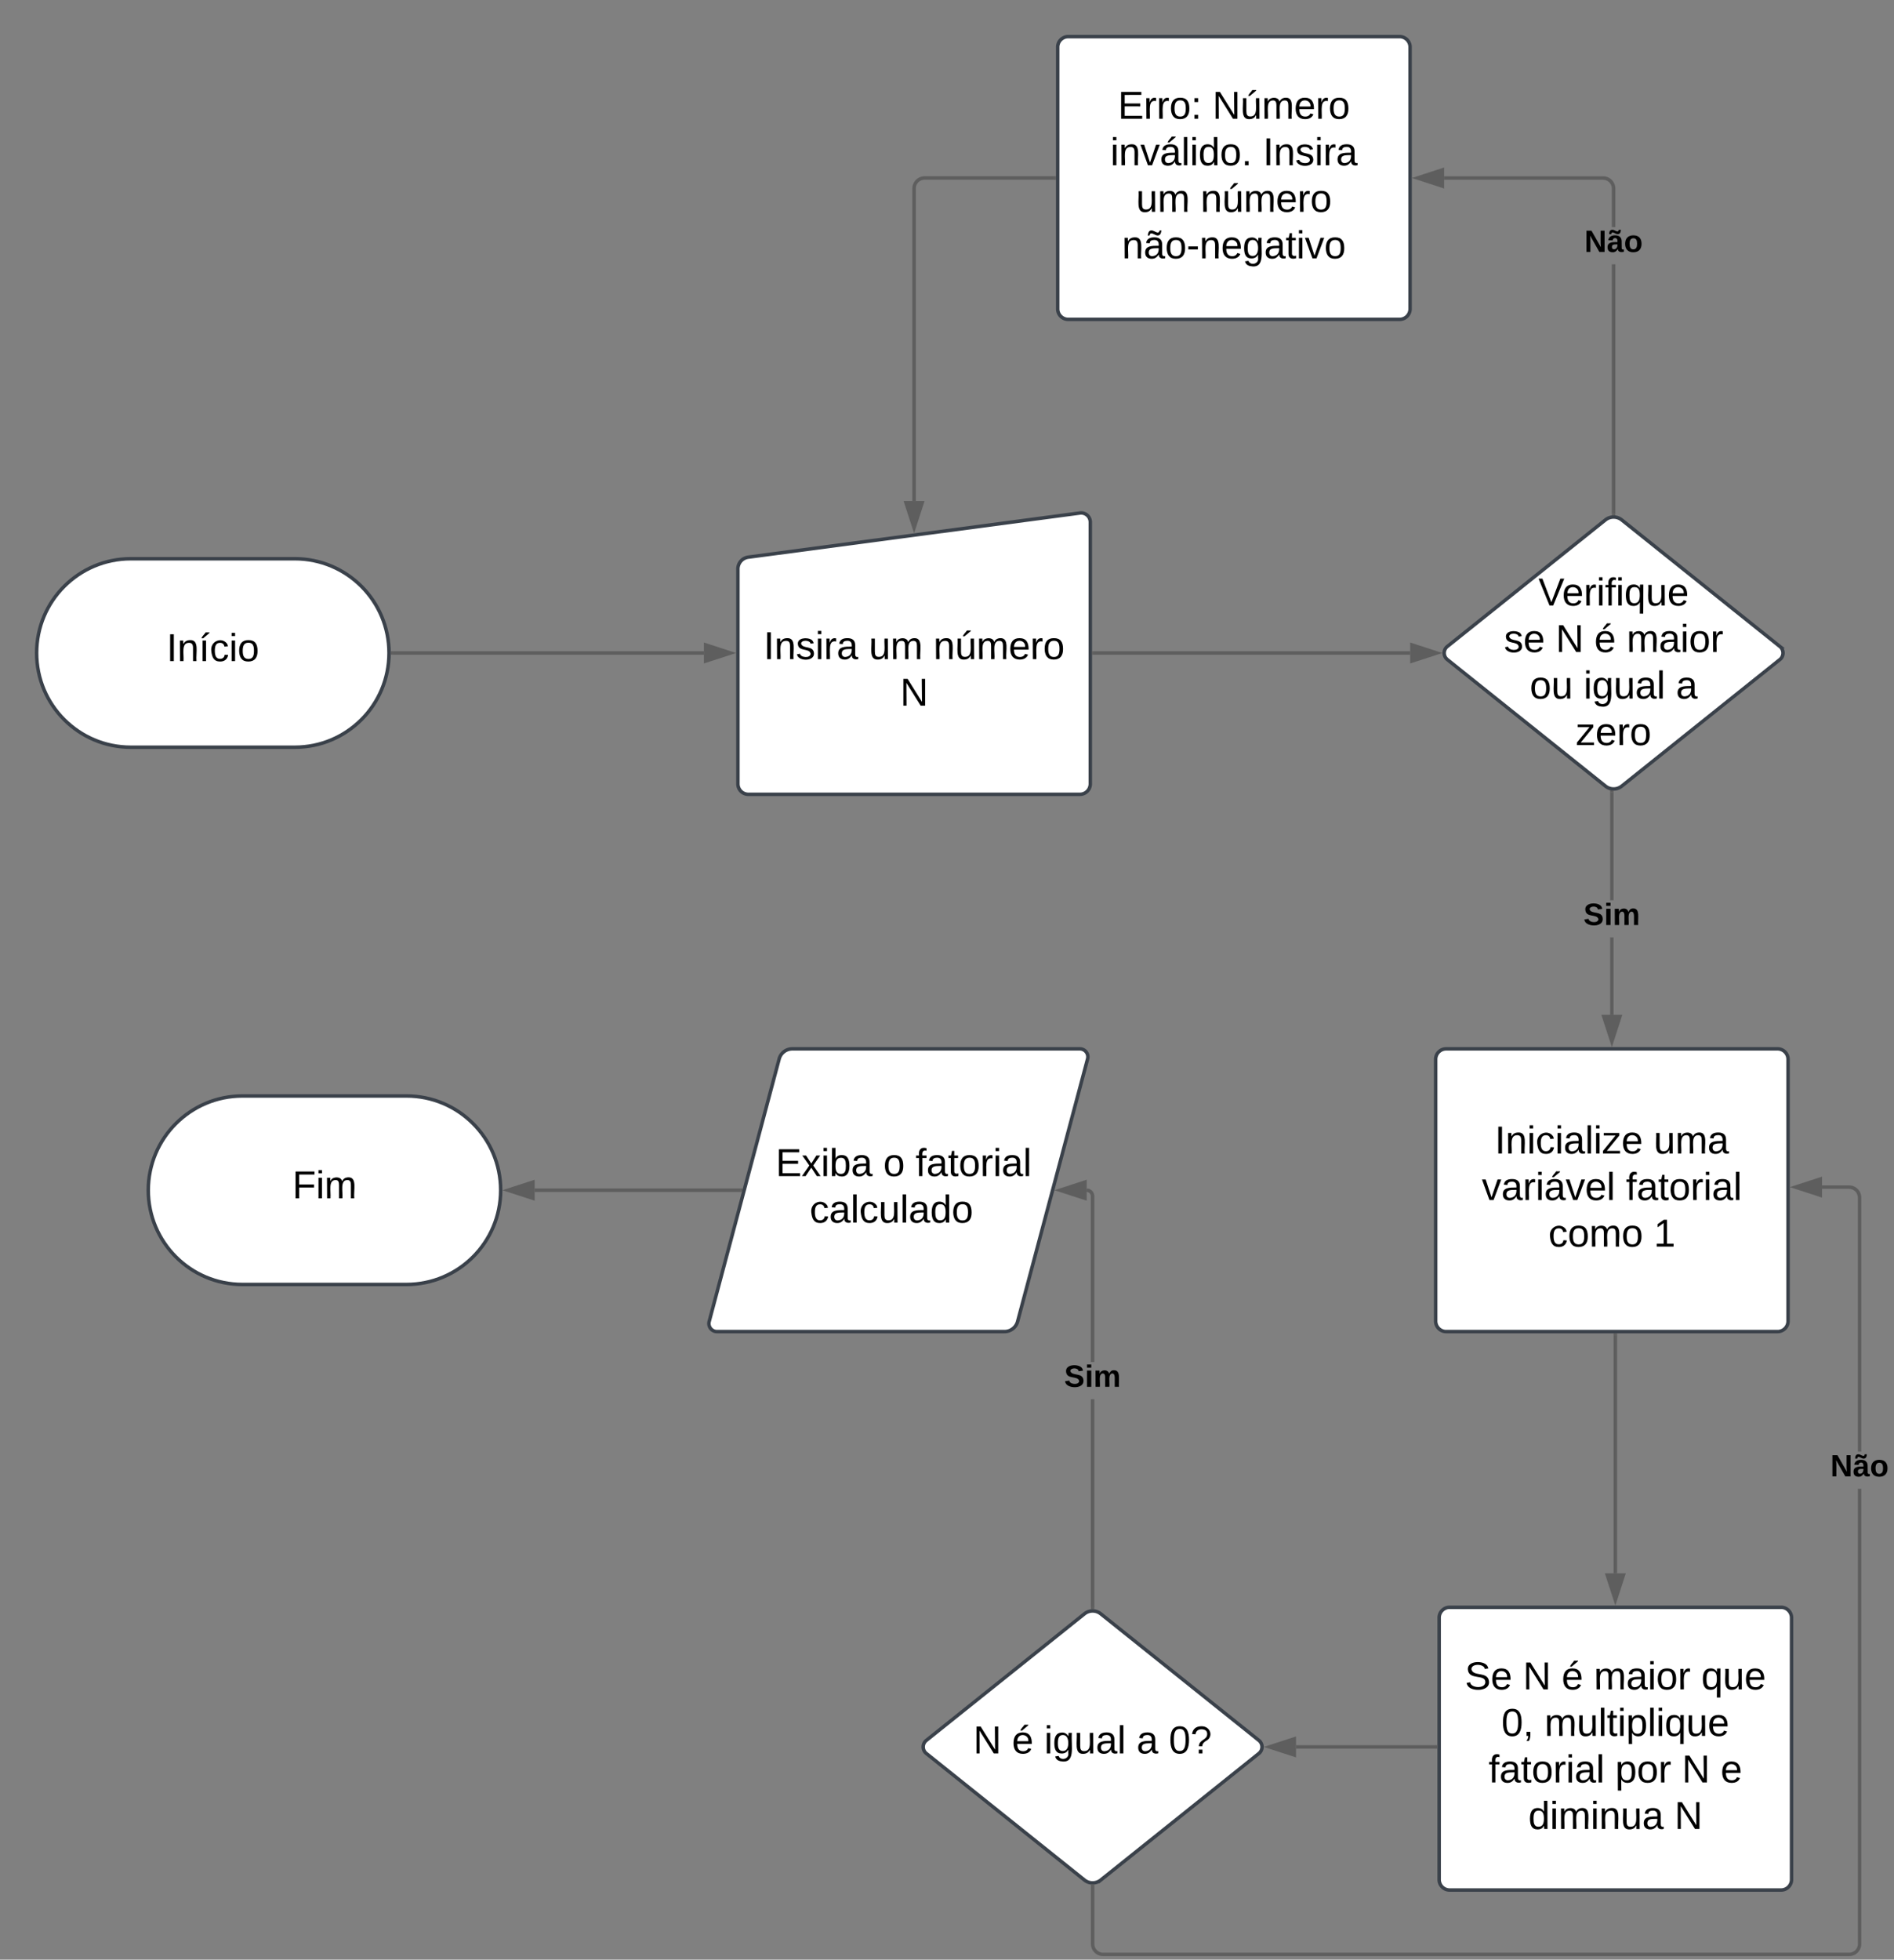 <svg xmlns="http://www.w3.org/2000/svg" xmlns:xlink="http://www.w3.org/1999/xlink" xmlns:lucid="lucid" width="1085.74" height="1122.9"><rect width="100%" height="100%" fill="#808080" stroke="none"/><g transform="translate(706.333 281)" lucid:page-tab-id="0_0"><path d="M-537.33 39.17c29.82 0 54 24.17 54 54 0 29.82-24.18 54-54 54h-94c-29.83 0-54-24.18-54-54 0-29.83 24.17-54 54-54z" stroke="#3a414a" stroke-width="2" fill="#fff"/><use xlink:href="#a" transform="matrix(1,0,0,1,-673.333,51.167) translate(62.488 46.653)"/><path d="M-283.33 45.06a6.85 6.85 0 0 1 5.94-6.8l190.12-25.3a5.25 5.25 0 0 1 5.95 5.2v150a6 6 0 0 1-6 6h-190a6 6 0 0 1-6-6z" stroke="#3a414a" stroke-width="2" fill="#fff"/><use xlink:href="#b" transform="matrix(1,0,0,1,-271.333,51.167) translate(2.735 45.528)"/><use xlink:href="#c" transform="matrix(1,0,0,1,-271.333,51.167) translate(63.105 45.528)"/><use xlink:href="#d" transform="matrix(1,0,0,1,-271.333,51.167) translate(100.08 45.528)"/><use xlink:href="#e" transform="matrix(1,0,0,1,-271.333,51.167) translate(81.006 72.194)"/><path d="M213.98 16.91a7.5 7.5 0 0 1 9.37.02l90.63 72.5a4.8 4.8 0 0 1 0 7.5l-90.63 72.5a7.5 7.5 0 0 1-9.37 0l-90.63-72.5a4.8 4.8 0 0 1 0-7.5z" stroke="#3a414a" stroke-width="2" fill="#fff"/><use xlink:href="#f" transform="matrix(1,0,0,1,123.667,18.167) translate(51.888 47.788)"/><use xlink:href="#g" transform="matrix(1,0,0,1,123.667,18.167) translate(32.165 74.454)"/><use xlink:href="#h" transform="matrix(1,0,0,1,123.667,18.167) translate(61.795 74.454)"/><use xlink:href="#i" transform="matrix(1,0,0,1,123.667,18.167) translate(83.956 74.454)"/><use xlink:href="#j" transform="matrix(1,0,0,1,123.667,18.167) translate(102.474 74.454)"/><use xlink:href="#k" transform="matrix(1,0,0,1,123.667,18.167) translate(46.919 101.121)"/><use xlink:href="#l" transform="matrix(1,0,0,1,123.667,18.167) translate(77.783 101.121)"/><use xlink:href="#m" transform="matrix(1,0,0,1,123.667,18.167) translate(130.746 101.121)"/><use xlink:href="#n" transform="matrix(1,0,0,1,123.667,18.167) translate(73.431 127.788)"/><path d="M116.67 326a6 6 0 0 1 6-6h190a6 6 0 0 1 6 6v150a6 6 0 0 1-6 6h-190a6 6 0 0 1-6-6z" stroke="#3a414a" stroke-width="2" fill="#fff"/><use xlink:href="#o" transform="matrix(1,0,0,1,128.667,332) translate(21.87 47.965)"/><use xlink:href="#p" transform="matrix(1,0,0,1,128.667,332) translate(112.981 47.965)"/><use xlink:href="#q" transform="matrix(1,0,0,1,128.667,332) translate(14.494 74.632)"/><use xlink:href="#r" transform="matrix(1,0,0,1,128.667,332) translate(97.025 74.632)"/><use xlink:href="#s" transform="matrix(1,0,0,1,128.667,332) translate(52.611 101.299)"/><use xlink:href="#t" transform="matrix(1,0,0,1,128.667,332) translate(113.043 101.299)"/><path d="M-100-254a6 6 0 0 1 6-6H96a6 6 0 0 1 6 6v150a6 6 0 0 1-6 6H-94a6 6 0 0 1-6-6z" stroke="#3a414a" stroke-width="2" fill="#fff"/><use xlink:href="#u" transform="matrix(1,0,0,1,-88,-248) translate(22.488 35.028)"/><use xlink:href="#v" transform="matrix(1,0,0,1,-88,-248) translate(76.685 35.028)"/><use xlink:href="#w" transform="matrix(1,0,0,1,-88,-248) translate(18.167 61.694)"/><use xlink:href="#x" transform="matrix(1,0,0,1,-88,-248) translate(105.636 61.694)"/><use xlink:href="#c" transform="matrix(1,0,0,1,-88,-248) translate(32.92 88.361)"/><use xlink:href="#d" transform="matrix(1,0,0,1,-88,-248) translate(69.895 88.361)"/><use xlink:href="#y" transform="matrix(1,0,0,1,-88,-248) translate(24.864 115.028)"/><path d="M118.67 646a6 6 0 0 1 6-6h190a6 6 0 0 1 6 6v150a6 6 0 0 1-6 6h-190a6 6 0 0 1-6-6z" stroke="#3a414a" stroke-width="2" fill="#fff"/><use xlink:href="#z" transform="matrix(1,0,0,1,130.667,652) translate(2.704 35.028)"/><use xlink:href="#h" transform="matrix(1,0,0,1,130.667,652) translate(36.037 35.028)"/><use xlink:href="#i" transform="matrix(1,0,0,1,130.667,652) translate(58.198 35.028)"/><use xlink:href="#A" transform="matrix(1,0,0,1,130.667,652) translate(76.716 35.028)"/><use xlink:href="#B" transform="matrix(1,0,0,1,130.667,652) translate(138.259 35.028)"/><use xlink:href="#C" transform="matrix(1,0,0,1,130.667,652) translate(23.722 61.694)"/><use xlink:href="#D" transform="matrix(1,0,0,1,130.667,652) translate(48.414 61.694)"/><use xlink:href="#E" transform="matrix(1,0,0,1,130.667,652) translate(16.315 88.361)"/><use xlink:href="#F" transform="matrix(1,0,0,1,130.667,652) translate(88.969 88.361)"/><use xlink:href="#h" transform="matrix(1,0,0,1,130.667,652) translate(127.179 88.361)"/><use xlink:href="#G" transform="matrix(1,0,0,1,130.667,652) translate(149.34 88.361)"/><use xlink:href="#H" transform="matrix(1,0,0,1,130.667,652) translate(39.123 115.028)"/><use xlink:href="#e" transform="matrix(1,0,0,1,130.667,652) translate(122.889 115.028)"/><path d="M-84.69 643.75a7.5 7.5 0 0 1 9.4 0l90.61 72.5a4.8 4.8 0 0 1 0 7.5l-90.61 72.5a7.5 7.5 0 0 1-9.4 0l-90.61-72.5a4.8 4.8 0 0 1 0-7.5z" stroke="#3a414a" stroke-width="2" fill="#fff"/><use xlink:href="#I" transform="matrix(1,0,0,1,-175,645) translate(26.579 78.715)"/><use xlink:href="#i" transform="matrix(1,0,0,1,-175,645) translate(48.74 78.715)"/><use xlink:href="#l" transform="matrix(1,0,0,1,-175,645) translate(67.258 78.715)"/><use xlink:href="#J" transform="matrix(1,0,0,1,-175,645) translate(120.221 78.715)"/><use xlink:href="#K" transform="matrix(1,0,0,1,-175,645) translate(138.74 78.715)"/><path d="M-259.68 325.8a7.8 7.8 0 0 1 7.55-5.8h164.8a4.6 4.6 0 0 1 4.45 5.8l-40.1 150.4a7.8 7.8 0 0 1-7.55 5.8h-164.8a4.6 4.6 0 0 1-4.46-5.8z" stroke="#3a414a" stroke-width="2" fill="#fff"/><use xlink:href="#L" transform="matrix(1,0,0,1,-289.333,332) translate(27.672 60.903)"/><use xlink:href="#M" transform="matrix(1,0,0,1,-289.333,332) translate(89.338 60.903)"/><use xlink:href="#r" transform="matrix(1,0,0,1,-289.333,332) translate(107.857 60.903)"/><use xlink:href="#N" transform="matrix(1,0,0,1,-289.333,332) translate(47.153 87.569)"/><path d="M-473.33 347c29.82 0 54 24.18 54 54s-24.18 54-54 54h-94c-29.83 0-54-24.18-54-54s24.17-54 54-54z" stroke="#3a414a" stroke-width="2" fill="#fff"/><use xlink:href="#O" transform="matrix(1,0,0,1,-609.333,359) translate(70.574 46.653)"/><path d="M-481.33 93.17h178.5" stroke="#5e5e5e" stroke-width="2" fill="none"/><path d="M-481.3 94.14h-1.08l.05-.97-.05-.98h1.07z" stroke="#5e5e5e" stroke-width=".05" fill="#5e5e5e"/><path d="M-287.57 93.17l-14.26 4.63v-9.27z" stroke="#5e5e5e" stroke-width="2" fill="#5e5e5e"/><path d="M-79.33 93.17h181.38" stroke="#5e5e5e" stroke-width="2" fill="none"/><path d="M-79.3 94.14h-1.03V92.2h1.02z" stroke="#5e5e5e" stroke-width=".05" fill="#5e5e5e"/><path d="M117.3 93.17l-14.25 4.63v-9.27z" stroke="#5e5e5e" stroke-width="2" fill="#5e5e5e"/><path d="M218.64 300.5h-1.95v-44.33h1.94zm0-65.67h-1.95V173h1.94z" stroke="#5e5e5e" stroke-width=".05" fill="#5e5e5e"/><path d="M217.52 172l1.12.06v.96h-1.95v-1.2z" fill="#5e5e5e"/><path stroke="#5e5e5e" stroke-width=".05" fill="#5e5e5e"/><path d="M217.67 315.76l-4.64-14.26h9.27z" fill="#5e5e5e"/><path d="M217.67 318.92l-5.98-18.4h11.94zm-3.3-16.45l3.3 10.14 3.3-10.13z" stroke="#5e5e5e" stroke-width=".05" fill="#5e5e5e"/><g><use xlink:href="#P" transform="matrix(1,0,0,1,201.37,234.832) translate(0 14.222)"/></g><path d="M219.64 13.27h-1.95v-142.8h1.94zm-5.88-193.16l1.06.26 1.02.42.93.57.83.72.7.83.58.93.42 1 .26 1.08.08 1.06v22.17h-1.95v-22.1l-.07-.82-.2-.75-.3-.73-.4-.67-.5-.6-.6-.5-.68-.42-.73-.3-.77-.2-.82-.06H121.5v-1.94h91.2z" stroke="#5e5e5e" stroke-width=".05" fill="#5e5e5e"/><path d="M219.64 14.34l-.97-.07-.98.07v-1.1h1.94z" fill="#5e5e5e"/><path stroke="#5e5e5e" stroke-width=".05" fill="#5e5e5e"/><path d="M120.5-174.37L106.24-179l14.26-4.63z" fill="#5e5e5e"/><path d="M121.48-173.02l-18.4-5.98 18.4-5.98zm-12.1-5.98l10.15 3.3v-6.6z" stroke="#5e5e5e" stroke-width=".05" fill="#5e5e5e"/><g><use xlink:href="#Q" transform="matrix(1,0,0,1,201.926,-150.865) translate(0 14.222)"/></g><path d="M-102-179h-74.33a6 6 0 0 0-6 6V6.1" stroke="#5e5e5e" stroke-width="2" fill="none"/><path d="M-101-178.03h-1.03v-1.94h1.03z" stroke="#5e5e5e" stroke-width=".05" fill="#5e5e5e"/><path d="M-182.33 21.37l-4.64-14.27h9.27z" stroke="#5e5e5e" stroke-width="2" fill="#5e5e5e"/><path d="M219.67 484v136.5" stroke="#5e5e5e" stroke-width="2" fill="none"/><path d="M220.64 484.03h-1.95V483h1.94z" stroke="#5e5e5e" stroke-width=".05" fill="#5e5e5e"/><path d="M219.67 635.76l-4.64-14.26h9.27z" stroke="#5e5e5e" stroke-width="2" fill="#5e5e5e"/><path d="M116.67 720H36.62" stroke="#5e5e5e" stroke-width="2" fill="none"/><path d="M117.67 720.98h-1.03V719h1.03z" stroke="#5e5e5e" stroke-width=".05" fill="#5e5e5e"/><path d="M21.36 720l14.26-4.63v9.26z" stroke="#5e5e5e" stroke-width="2" fill="#5e5e5e"/><path d="M-79.03 640.1h-1.94V520.77h1.94zm-3.68-240.02l.66.16.63.26.58.36.52.44.44.52.36.6.26.63.16.66.05.66v95.07h-1.94v-95l-.04-.4-.1-.38-.14-.35-.2-.32-.25-.3-.27-.24-.33-.2-.35-.14-.37-.1-.45-.03.15-1.94z" stroke="#5e5e5e" stroke-width=".05" fill="#5e5e5e"/><path d="M-79.03 641.17l-.97-.07-.97.07v-1.1h1.94z" fill="#5e5e5e"/><path stroke="#5e5e5e" stroke-width=".05" fill="#5e5e5e"/><path d="M-84.4 405.63L-98.66 401l14.26-4.63z" fill="#5e5e5e"/><path d="M-83.42 406.98l-18.4-5.98 18.4-5.98zm-12.1-5.98l10.15 3.3v-6.6z" stroke="#5e5e5e" stroke-width=".05" fill="#5e5e5e"/><g><use xlink:href="#P" transform="matrix(1,0,0,1,-96.296,499.435) translate(0 14.222)"/></g><path d="M360.64 832.94l-.08 1.05-.26 1.05-.42 1.02-.57.93-.7.83-.83.7-.94.6-1 .4-1.07.26-1.06.07H-74.04l-1.05-.08-1.06-.27-1-.4-.94-.6-.83-.7-.7-.83-.6-.93-.4-1.02-.26-1.06-.07-1.06V799.9h1.94v32.96l.07.82.18.77.3.73.42.67.5.6.6.5.68.42.73.3.76.2.84.05h427.6l.8-.06.78-.2.73-.3.67-.4.6-.5.5-.6.42-.68.3-.73.2-.77.05-.82V572.1h1.94zm-5.88-434.6l1.06.25 1 .4.95.6.83.7.7.83.58.93.42 1 .26 1.08.08 1.05v145.57h-1.95v-145.5l-.07-.82-.2-.77-.3-.73-.4-.67-.5-.6-.6-.5-.68-.42-.73-.3-.77-.2-.82-.05h-15.46v-1.94h15.53z" stroke="#5e5e5e" stroke-width=".05" fill="#5e5e5e"/><path d="M-80 798.9l.97-.07v1.1h-1.94v-1.1z" fill="#5e5e5e"/><path stroke="#5e5e5e" stroke-width=".05" fill="#5e5e5e"/><path d="M337.17 403.87l-14.27-4.64 14.27-4.63z" fill="#5e5e5e"/><path d="M338.14 405.2l-18.4-5.97 18.4-5.98zm-12.08-5.97l10.13 3.3v-6.6z" stroke="#5e5e5e" stroke-width=".05" fill="#5e5e5e"/><g><use xlink:href="#Q" transform="matrix(1,0,0,1,342.926,550.769) translate(0 14.222)"/></g><path d="M-281.77 401h-118.06" stroke="#5e5e5e" stroke-width="2" fill="none"/><path d="M-281.03 401.98h-.76v-1.96h1.3z" stroke="#5e5e5e" stroke-width=".05" fill="#5e5e5e"/><path d="M-415.1 401l14.27-4.63v9.26z" stroke="#5e5e5e" stroke-width="2" fill="#5e5e5e"/><defs><path d="M33 0v-248h34V0H33" id="R"/><path d="M117-194c89-4 53 116 60 194h-32v-121c0-31-8-49-39-48C34-167 62-67 57 0H25l-1-190h30c1 10-1 24 2 32 11-22 29-35 61-36" id="S"/><path d="M34 0v-190h32V0H34zM24-211c8-23 27-35 38-54h36v5l-58 49H24" id="T"/><path d="M96-169c-40 0-48 33-48 73s9 75 48 75c24 0 41-14 43-38l32 2c-6 37-31 61-74 61-59 0-76-41-82-99-10-93 101-131 147-64 4 7 5 14 7 22l-32 3c-4-21-16-35-41-35" id="U"/><path d="M24-231v-30h32v30H24zM24 0v-190h32V0H24" id="V"/><path d="M100-194c62-1 85 37 85 99 1 63-27 99-86 99S16-35 15-95c0-66 28-99 85-99zM99-20c44 1 53-31 53-75 0-43-8-75-51-75s-53 32-53 75 10 74 51 75" id="W"/><g id="a"><use transform="matrix(0.062,0,0,0.062,0,0)" xlink:href="#R"/><use transform="matrix(0.062,0,0,0.062,6.173,0)" xlink:href="#S"/><use transform="matrix(0.062,0,0,0.062,18.519,0)" xlink:href="#T"/><use transform="matrix(0.062,0,0,0.062,24.691,0)" xlink:href="#U"/><use transform="matrix(0.062,0,0,0.062,35.802,0)" xlink:href="#V"/><use transform="matrix(0.062,0,0,0.062,40.679,0)" xlink:href="#W"/></g><path d="M135-143c-3-34-86-38-87 0 15 53 115 12 119 90S17 21 10-45l28-5c4 36 97 45 98 0-10-56-113-15-118-90-4-57 82-63 122-42 12 7 21 19 24 35" id="X"/><path d="M114-163C36-179 61-72 57 0H25l-1-190h30c1 12-1 29 2 39 6-27 23-49 58-41v29" id="Y"/><path d="M141-36C126-15 110 5 73 4 37 3 15-17 15-53c-1-64 63-63 125-63 3-35-9-54-41-54-24 1-41 7-42 31l-33-3c5-37 33-52 76-52 45 0 72 20 72 64v82c-1 20 7 32 28 27v20c-31 9-61-2-59-35zM48-53c0 20 12 33 32 33 41-3 63-29 60-74-43 2-92-5-92 41" id="Z"/><g id="b"><use transform="matrix(0.062,0,0,0.062,0,0)" xlink:href="#R"/><use transform="matrix(0.062,0,0,0.062,6.173,0)" xlink:href="#S"/><use transform="matrix(0.062,0,0,0.062,18.519,0)" xlink:href="#X"/><use transform="matrix(0.062,0,0,0.062,29.63,0)" xlink:href="#V"/><use transform="matrix(0.062,0,0,0.062,34.506,0)" xlink:href="#Y"/><use transform="matrix(0.062,0,0,0.062,41.852,0)" xlink:href="#Z"/></g><path d="M84 4C-5 8 30-112 23-190h32v120c0 31 7 50 39 49 72-2 45-101 50-169h31l1 190h-30c-1-10 1-25-2-33-11 22-28 36-60 37" id="aa"/><path d="M210-169c-67 3-38 105-44 169h-31v-121c0-29-5-50-35-48C34-165 62-65 56 0H25l-1-190h30c1 10-1 24 2 32 10-44 99-50 107 0 11-21 27-35 58-36 85-2 47 119 55 194h-31v-121c0-29-5-49-35-48" id="ab"/><g id="c"><use transform="matrix(0.062,0,0,0.062,0,0)" xlink:href="#aa"/><use transform="matrix(0.062,0,0,0.062,12.346,0)" xlink:href="#ab"/></g><path d="M85 4C-4 8 31-112 24-190h32v120c0 31 7 50 39 49 72-2 45-101 50-169h31l1 190h-30c-1-10 1-25-2-33-11 22-28 36-60 37zM73-211c8-23 27-35 38-54h36v5l-58 49H73" id="ac"/><path d="M100-194c63 0 86 42 84 106H49c0 40 14 67 53 68 26 1 43-12 49-29l28 8c-11 28-37 45-77 45C44 4 14-33 15-96c1-61 26-98 85-98zm52 81c6-60-76-77-97-28-3 7-6 17-6 28h103" id="ad"/><g id="d"><use transform="matrix(0.062,0,0,0.062,0,0)" xlink:href="#S"/><use transform="matrix(0.062,0,0,0.062,12.346,0)" xlink:href="#ac"/><use transform="matrix(0.062,0,0,0.062,24.691,0)" xlink:href="#ab"/><use transform="matrix(0.062,0,0,0.062,43.148,0)" xlink:href="#ad"/><use transform="matrix(0.062,0,0,0.062,55.494,0)" xlink:href="#Y"/><use transform="matrix(0.062,0,0,0.062,62.84,0)" xlink:href="#W"/></g><path d="M190 0L58-211 59 0H30v-248h39L202-35l-2-213h31V0h-41" id="ae"/><use transform="matrix(0.062,0,0,0.062,0,0)" xlink:href="#ae" id="e"/><path d="M137 0h-34L2-248h35l83 218 83-218h36" id="af"/><path d="M101-234c-31-9-42 10-38 44h38v23H63V0H32v-167H5v-23h27c-7-52 17-82 69-68v24" id="ag"/><path d="M145-31C134-9 116 4 85 4 32 4 16-35 15-94c0-59 17-99 70-100 32-1 48 14 60 33 0-11-1-24 2-32h30l-1 268h-32zM93-21c41 0 51-33 51-76s-8-73-50-73c-40 0-46 35-46 75s5 74 45 74" id="ah"/><g id="f"><use transform="matrix(0.062,0,0,0.062,0,0)" xlink:href="#af"/><use transform="matrix(0.062,0,0,0.062,13.58,0)" xlink:href="#ad"/><use transform="matrix(0.062,0,0,0.062,25.926,0)" xlink:href="#Y"/><use transform="matrix(0.062,0,0,0.062,33.272,0)" xlink:href="#V"/><use transform="matrix(0.062,0,0,0.062,38.148,0)" xlink:href="#ag"/><use transform="matrix(0.062,0,0,0.062,44.321,0)" xlink:href="#V"/><use transform="matrix(0.062,0,0,0.062,49.198,0)" xlink:href="#ah"/><use transform="matrix(0.062,0,0,0.062,61.543,0)" xlink:href="#aa"/><use transform="matrix(0.062,0,0,0.062,73.889,0)" xlink:href="#ad"/></g><g id="g"><use transform="matrix(0.062,0,0,0.062,0,0)" xlink:href="#X"/><use transform="matrix(0.062,0,0,0.062,11.111,0)" xlink:href="#ad"/></g><use transform="matrix(0.062,0,0,0.062,0,0)" xlink:href="#ae" id="h"/><path d="M100-194c63 0 86 42 84 106H49c0 40 14 67 53 68 26 1 43-12 49-29l28 8c-11 28-37 45-77 45C44 4 14-33 15-96c1-61 26-98 85-98zm52 81c6-60-76-77-97-28-3 7-6 17-6 28h103zm-74-98c8-23 27-35 38-54h36v5l-58 49H78" id="ai"/><use transform="matrix(0.062,0,0,0.062,0,0)" xlink:href="#ai" id="i"/><g id="j"><use transform="matrix(0.062,0,0,0.062,0,0)" xlink:href="#ab"/><use transform="matrix(0.062,0,0,0.062,18.457,0)" xlink:href="#Z"/><use transform="matrix(0.062,0,0,0.062,30.802,0)" xlink:href="#V"/><use transform="matrix(0.062,0,0,0.062,35.679,0)" xlink:href="#W"/><use transform="matrix(0.062,0,0,0.062,48.025,0)" xlink:href="#Y"/></g><g id="k"><use transform="matrix(0.062,0,0,0.062,0,0)" xlink:href="#W"/><use transform="matrix(0.062,0,0,0.062,12.346,0)" xlink:href="#aa"/></g><path d="M177-190C167-65 218 103 67 71c-23-6-38-20-44-43l32-5c15 47 100 32 89-28v-30C133-14 115 1 83 1 29 1 15-40 15-95c0-56 16-97 71-98 29-1 48 16 59 35 1-10 0-23 2-32h30zM94-22c36 0 50-32 50-73 0-42-14-75-50-75-39 0-46 34-46 75s6 73 46 73" id="aj"/><path d="M24 0v-261h32V0H24" id="ak"/><g id="l"><use transform="matrix(0.062,0,0,0.062,0,0)" xlink:href="#V"/><use transform="matrix(0.062,0,0,0.062,4.877,0)" xlink:href="#aj"/><use transform="matrix(0.062,0,0,0.062,17.222,0)" xlink:href="#aa"/><use transform="matrix(0.062,0,0,0.062,29.568,0)" xlink:href="#Z"/><use transform="matrix(0.062,0,0,0.062,41.914,0)" xlink:href="#ak"/></g><use transform="matrix(0.062,0,0,0.062,0,0)" xlink:href="#Z" id="m"/><path d="M9 0v-24l116-142H16v-24h144v24L44-24h123V0H9" id="al"/><g id="n"><use transform="matrix(0.062,0,0,0.062,0,0)" xlink:href="#al"/><use transform="matrix(0.062,0,0,0.062,11.111,0)" xlink:href="#ad"/><use transform="matrix(0.062,0,0,0.062,23.457,0)" xlink:href="#Y"/><use transform="matrix(0.062,0,0,0.062,30.802,0)" xlink:href="#W"/></g><g id="o"><use transform="matrix(0.062,0,0,0.062,0,0)" xlink:href="#R"/><use transform="matrix(0.062,0,0,0.062,6.173,0)" xlink:href="#S"/><use transform="matrix(0.062,0,0,0.062,18.519,0)" xlink:href="#V"/><use transform="matrix(0.062,0,0,0.062,23.395,0)" xlink:href="#U"/><use transform="matrix(0.062,0,0,0.062,34.506,0)" xlink:href="#V"/><use transform="matrix(0.062,0,0,0.062,39.383,0)" xlink:href="#Z"/><use transform="matrix(0.062,0,0,0.062,51.728,0)" xlink:href="#ak"/><use transform="matrix(0.062,0,0,0.062,56.605,0)" xlink:href="#V"/><use transform="matrix(0.062,0,0,0.062,61.481,0)" xlink:href="#al"/><use transform="matrix(0.062,0,0,0.062,72.593,0)" xlink:href="#ad"/></g><g id="p"><use transform="matrix(0.062,0,0,0.062,0,0)" xlink:href="#aa"/><use transform="matrix(0.062,0,0,0.062,12.346,0)" xlink:href="#ab"/><use transform="matrix(0.062,0,0,0.062,30.802,0)" xlink:href="#Z"/></g><path d="M108 0H70L1-190h34L89-25l56-165h34" id="am"/><path d="M141-36C126-15 110 5 73 4 37 3 15-17 15-53c-1-64 63-63 125-63 3-35-9-54-41-54-24 1-41 7-42 31l-33-3c5-37 33-52 76-52 45 0 72 20 72 64v82c-1 20 7 32 28 27v20c-31 9-61-2-59-35zM48-53c0 20 12 33 32 33 41-3 63-29 60-74-43 2-92-5-92 41zm25-158c8-23 27-35 38-54h36v5l-58 49H73" id="an"/><g id="q"><use transform="matrix(0.062,0,0,0.062,0,0)" xlink:href="#am"/><use transform="matrix(0.062,0,0,0.062,11.111,0)" xlink:href="#Z"/><use transform="matrix(0.062,0,0,0.062,23.457,0)" xlink:href="#Y"/><use transform="matrix(0.062,0,0,0.062,30.802,0)" xlink:href="#V"/><use transform="matrix(0.062,0,0,0.062,35.679,0)" xlink:href="#an"/><use transform="matrix(0.062,0,0,0.062,48.025,0)" xlink:href="#am"/><use transform="matrix(0.062,0,0,0.062,59.136,0)" xlink:href="#ad"/><use transform="matrix(0.062,0,0,0.062,71.481,0)" xlink:href="#ak"/></g><path d="M59-47c-2 24 18 29 38 22v24C64 9 27 4 27-40v-127H5v-23h24l9-43h21v43h35v23H59v120" id="ao"/><g id="r"><use transform="matrix(0.062,0,0,0.062,0,0)" xlink:href="#ag"/><use transform="matrix(0.062,0,0,0.062,6.173,0)" xlink:href="#Z"/><use transform="matrix(0.062,0,0,0.062,18.519,0)" xlink:href="#ao"/><use transform="matrix(0.062,0,0,0.062,24.691,0)" xlink:href="#W"/><use transform="matrix(0.062,0,0,0.062,37.037,0)" xlink:href="#Y"/><use transform="matrix(0.062,0,0,0.062,44.383,0)" xlink:href="#V"/><use transform="matrix(0.062,0,0,0.062,49.259,0)" xlink:href="#Z"/><use transform="matrix(0.062,0,0,0.062,61.605,0)" xlink:href="#ak"/></g><g id="s"><use transform="matrix(0.062,0,0,0.062,0,0)" xlink:href="#U"/><use transform="matrix(0.062,0,0,0.062,11.111,0)" xlink:href="#W"/><use transform="matrix(0.062,0,0,0.062,23.457,0)" xlink:href="#ab"/><use transform="matrix(0.062,0,0,0.062,41.914,0)" xlink:href="#W"/></g><path d="M27 0v-27h64v-190l-56 39v-29l58-41h29v221h61V0H27" id="ap"/><use transform="matrix(0.062,0,0,0.062,0,0)" xlink:href="#ap" id="t"/><path d="M30 0v-248h187v28H63v79h144v27H63v87h162V0H30" id="aq"/><path d="M33-154v-36h34v36H33zM33 0v-36h34V0H33" id="ar"/><g id="u"><use transform="matrix(0.062,0,0,0.062,0,0)" xlink:href="#aq"/><use transform="matrix(0.062,0,0,0.062,14.815,0)" xlink:href="#Y"/><use transform="matrix(0.062,0,0,0.062,22.16,0)" xlink:href="#Y"/><use transform="matrix(0.062,0,0,0.062,29.506,0)" xlink:href="#W"/><use transform="matrix(0.062,0,0,0.062,41.852,0)" xlink:href="#ar"/></g><g id="v"><use transform="matrix(0.062,0,0,0.062,0,0)" xlink:href="#ae"/><use transform="matrix(0.062,0,0,0.062,15.988,0)" xlink:href="#ac"/><use transform="matrix(0.062,0,0,0.062,28.333,0)" xlink:href="#ab"/><use transform="matrix(0.062,0,0,0.062,46.79,0)" xlink:href="#ad"/><use transform="matrix(0.062,0,0,0.062,59.136,0)" xlink:href="#Y"/><use transform="matrix(0.062,0,0,0.062,66.481,0)" xlink:href="#W"/></g><path d="M85-194c31 0 48 13 60 33l-1-100h32l1 261h-30c-2-10 0-23-3-31C134-8 116 4 85 4 32 4 16-35 15-94c0-66 23-100 70-100zm9 24c-40 0-46 34-46 75 0 40 6 74 45 74 42 0 51-32 51-76 0-42-9-74-50-73" id="as"/><path d="M33 0v-38h34V0H33" id="at"/><g id="w"><use transform="matrix(0.062,0,0,0.062,0,0)" xlink:href="#V"/><use transform="matrix(0.062,0,0,0.062,4.877,0)" xlink:href="#S"/><use transform="matrix(0.062,0,0,0.062,17.222,0)" xlink:href="#am"/><use transform="matrix(0.062,0,0,0.062,28.333,0)" xlink:href="#an"/><use transform="matrix(0.062,0,0,0.062,40.679,0)" xlink:href="#ak"/><use transform="matrix(0.062,0,0,0.062,45.556,0)" xlink:href="#V"/><use transform="matrix(0.062,0,0,0.062,50.432,0)" xlink:href="#as"/><use transform="matrix(0.062,0,0,0.062,62.778,0)" xlink:href="#W"/><use transform="matrix(0.062,0,0,0.062,75.123,0)" xlink:href="#at"/></g><g id="x"><use transform="matrix(0.062,0,0,0.062,0,0)" xlink:href="#R"/><use transform="matrix(0.062,0,0,0.062,6.173,0)" xlink:href="#S"/><use transform="matrix(0.062,0,0,0.062,18.519,0)" xlink:href="#X"/><use transform="matrix(0.062,0,0,0.062,29.63,0)" xlink:href="#V"/><use transform="matrix(0.062,0,0,0.062,34.506,0)" xlink:href="#Y"/><use transform="matrix(0.062,0,0,0.062,41.852,0)" xlink:href="#Z"/></g><path d="M141-36C126-15 110 5 73 4 37 3 15-17 15-53c-1-64 63-63 125-63 3-35-9-54-41-54-24 1-41 7-42 31l-33-3c5-37 33-52 76-52 45 0 72 20 72 64v82c-1 20 7 32 28 27v20c-31 9-61-2-59-35zM48-53c0 20 12 33 32 33 41-3 63-29 60-74-43 2-92-5-92 41zm117-205c-3 23-9 48-36 47-26-1-65-44-74 0H39c4-23 8-48 36-47s64 44 74 0h16" id="au"/><path d="M16-82v-28h88v28H16" id="av"/><g id="y"><use transform="matrix(0.062,0,0,0.062,0,0)" xlink:href="#S"/><use transform="matrix(0.062,0,0,0.062,12.346,0)" xlink:href="#au"/><use transform="matrix(0.062,0,0,0.062,24.691,0)" xlink:href="#W"/><use transform="matrix(0.062,0,0,0.062,37.037,0)" xlink:href="#av"/><use transform="matrix(0.062,0,0,0.062,44.383,0)" xlink:href="#S"/><use transform="matrix(0.062,0,0,0.062,56.728,0)" xlink:href="#ad"/><use transform="matrix(0.062,0,0,0.062,69.074,0)" xlink:href="#aj"/><use transform="matrix(0.062,0,0,0.062,81.42,0)" xlink:href="#Z"/><use transform="matrix(0.062,0,0,0.062,93.765,0)" xlink:href="#ao"/><use transform="matrix(0.062,0,0,0.062,99.938,0)" xlink:href="#V"/><use transform="matrix(0.062,0,0,0.062,104.815,0)" xlink:href="#am"/><use transform="matrix(0.062,0,0,0.062,115.926,0)" xlink:href="#W"/></g><path d="M185-189c-5-48-123-54-124 2 14 75 158 14 163 119 3 78-121 87-175 55-17-10-28-26-33-46l33-7c5 56 141 63 141-1 0-78-155-14-162-118-5-82 145-84 179-34 5 7 8 16 11 25" id="aw"/><g id="z"><use transform="matrix(0.062,0,0,0.062,0,0)" xlink:href="#aw"/><use transform="matrix(0.062,0,0,0.062,14.815,0)" xlink:href="#ad"/></g><g id="A"><use transform="matrix(0.062,0,0,0.062,0,0)" xlink:href="#ab"/><use transform="matrix(0.062,0,0,0.062,18.457,0)" xlink:href="#Z"/><use transform="matrix(0.062,0,0,0.062,30.802,0)" xlink:href="#V"/><use transform="matrix(0.062,0,0,0.062,35.679,0)" xlink:href="#W"/><use transform="matrix(0.062,0,0,0.062,48.025,0)" xlink:href="#Y"/></g><g id="B"><use transform="matrix(0.062,0,0,0.062,0,0)" xlink:href="#ah"/><use transform="matrix(0.062,0,0,0.062,12.346,0)" xlink:href="#aa"/><use transform="matrix(0.062,0,0,0.062,24.691,0)" xlink:href="#ad"/></g><path d="M101-251c68 0 85 55 85 127S166 4 100 4C33 4 14-52 14-124c0-73 17-127 87-127zm-1 229c47 0 54-49 54-102s-4-102-53-102c-51 0-55 48-55 102 0 53 5 102 54 102" id="ax"/><path d="M68-38c1 34 0 65-14 84H32c9-13 17-26 17-46H33v-38h35" id="ay"/><g id="C"><use transform="matrix(0.062,0,0,0.062,0,0)" xlink:href="#ax"/><use transform="matrix(0.062,0,0,0.062,12.346,0)" xlink:href="#ay"/></g><path d="M115-194c55 1 70 41 70 98S169 2 115 4C84 4 66-9 55-30l1 105H24l-1-265h31l2 30c10-21 28-34 59-34zm-8 174c40 0 45-34 45-75s-6-73-45-74c-42 0-51 32-51 76 0 43 10 73 51 73" id="az"/><g id="D"><use transform="matrix(0.062,0,0,0.062,0,0)" xlink:href="#ab"/><use transform="matrix(0.062,0,0,0.062,18.457,0)" xlink:href="#aa"/><use transform="matrix(0.062,0,0,0.062,30.802,0)" xlink:href="#ak"/><use transform="matrix(0.062,0,0,0.062,35.679,0)" xlink:href="#ao"/><use transform="matrix(0.062,0,0,0.062,41.852,0)" xlink:href="#V"/><use transform="matrix(0.062,0,0,0.062,46.728,0)" xlink:href="#az"/><use transform="matrix(0.062,0,0,0.062,59.074,0)" xlink:href="#ak"/><use transform="matrix(0.062,0,0,0.062,63.951,0)" xlink:href="#V"/><use transform="matrix(0.062,0,0,0.062,68.827,0)" xlink:href="#ah"/><use transform="matrix(0.062,0,0,0.062,81.173,0)" xlink:href="#aa"/><use transform="matrix(0.062,0,0,0.062,93.519,0)" xlink:href="#ad"/></g><g id="E"><use transform="matrix(0.062,0,0,0.062,0,0)" xlink:href="#ag"/><use transform="matrix(0.062,0,0,0.062,6.173,0)" xlink:href="#Z"/><use transform="matrix(0.062,0,0,0.062,18.519,0)" xlink:href="#ao"/><use transform="matrix(0.062,0,0,0.062,24.691,0)" xlink:href="#W"/><use transform="matrix(0.062,0,0,0.062,37.037,0)" xlink:href="#Y"/><use transform="matrix(0.062,0,0,0.062,44.383,0)" xlink:href="#V"/><use transform="matrix(0.062,0,0,0.062,49.259,0)" xlink:href="#Z"/><use transform="matrix(0.062,0,0,0.062,61.605,0)" xlink:href="#ak"/></g><g id="F"><use transform="matrix(0.062,0,0,0.062,0,0)" xlink:href="#az"/><use transform="matrix(0.062,0,0,0.062,12.346,0)" xlink:href="#W"/><use transform="matrix(0.062,0,0,0.062,24.691,0)" xlink:href="#Y"/></g><use transform="matrix(0.062,0,0,0.062,0,0)" xlink:href="#ad" id="G"/><g id="H"><use transform="matrix(0.062,0,0,0.062,0,0)" xlink:href="#as"/><use transform="matrix(0.062,0,0,0.062,12.346,0)" xlink:href="#V"/><use transform="matrix(0.062,0,0,0.062,17.222,0)" xlink:href="#ab"/><use transform="matrix(0.062,0,0,0.062,35.679,0)" xlink:href="#V"/><use transform="matrix(0.062,0,0,0.062,40.556,0)" xlink:href="#S"/><use transform="matrix(0.062,0,0,0.062,52.901,0)" xlink:href="#aa"/><use transform="matrix(0.062,0,0,0.062,65.247,0)" xlink:href="#Z"/></g><use transform="matrix(0.062,0,0,0.062,0,0)" xlink:href="#ae" id="I"/><use transform="matrix(0.062,0,0,0.062,0,0)" xlink:href="#Z" id="J"/><path d="M103-251c84 0 111 97 45 133-19 10-37 24-39 52H78c0-63 77-55 77-114 0-30-21-42-52-43-32 0-53 17-56 46l-32-2c7-45 34-72 88-72zM77 0v-35h34V0H77" id="aA"/><g id="K"><use transform="matrix(0.062,0,0,0.062,0,0)" xlink:href="#ax"/><use transform="matrix(0.062,0,0,0.062,12.346,0)" xlink:href="#aA"/></g><path d="M141 0L90-78 38 0H4l68-98-65-92h35l48 74 47-74h35l-64 92 68 98h-35" id="aB"/><path d="M115-194c53 0 69 39 70 98 0 66-23 100-70 100C84 3 66-7 56-30L54 0H23l1-261h32v101c10-23 28-34 59-34zm-8 174c40 0 45-34 45-75 0-40-5-75-45-74-42 0-51 32-51 76 0 43 10 73 51 73" id="aC"/><g id="L"><use transform="matrix(0.062,0,0,0.062,0,0)" xlink:href="#aq"/><use transform="matrix(0.062,0,0,0.062,14.815,0)" xlink:href="#aB"/><use transform="matrix(0.062,0,0,0.062,25.926,0)" xlink:href="#V"/><use transform="matrix(0.062,0,0,0.062,30.802,0)" xlink:href="#aC"/><use transform="matrix(0.062,0,0,0.062,43.148,0)" xlink:href="#Z"/></g><use transform="matrix(0.062,0,0,0.062,0,0)" xlink:href="#W" id="M"/><g id="N"><use transform="matrix(0.062,0,0,0.062,0,0)" xlink:href="#U"/><use transform="matrix(0.062,0,0,0.062,11.111,0)" xlink:href="#Z"/><use transform="matrix(0.062,0,0,0.062,23.457,0)" xlink:href="#ak"/><use transform="matrix(0.062,0,0,0.062,28.333,0)" xlink:href="#U"/><use transform="matrix(0.062,0,0,0.062,39.444,0)" xlink:href="#aa"/><use transform="matrix(0.062,0,0,0.062,51.79,0)" xlink:href="#ak"/><use transform="matrix(0.062,0,0,0.062,56.667,0)" xlink:href="#Z"/><use transform="matrix(0.062,0,0,0.062,69.012,0)" xlink:href="#as"/><use transform="matrix(0.062,0,0,0.062,81.358,0)" xlink:href="#W"/></g><path d="M63-220v92h138v28H63V0H30v-248h175v28H63" id="aD"/><g id="O"><use transform="matrix(0.062,0,0,0.062,0,0)" xlink:href="#aD"/><use transform="matrix(0.062,0,0,0.062,13.519,0)" xlink:href="#V"/><use transform="matrix(0.062,0,0,0.062,18.395,0)" xlink:href="#ab"/></g><path d="M169-182c-1-43-94-46-97-3 18 66 151 10 154 114 3 95-165 93-204 36-6-8-10-19-12-30l50-8c3 46 112 56 116 5-17-69-150-10-154-114-4-87 153-88 188-35 5 8 8 18 10 28" id="aE"/><path d="M25-224v-37h50v37H25zM25 0v-190h50V0H25" id="aF"/><path d="M220-157c-53 9-28 100-34 157h-49v-107c1-27-5-49-29-50C55-147 81-57 75 0H25l-1-190h47c2 12-1 28 3 38 10-53 101-56 108 0 13-22 24-43 59-42 82 1 51 116 57 194h-49v-107c-1-25-5-48-29-50" id="aG"/><g id="P"><use transform="matrix(0.049,0,0,0.049,0,0)" xlink:href="#aE"/><use transform="matrix(0.049,0,0,0.049,11.852,0)" xlink:href="#aF"/><use transform="matrix(0.049,0,0,0.049,16.79,0)" xlink:href="#aG"/></g><path d="M175 0L67-191c6 58 2 128 3 191H24v-248h59L193-55c-6-58-2-129-3-193h46V0h-61" id="aH"/><path d="M132-34C116-15 102 5 68 4 31 3 10-16 10-54c-1-60 55-63 116-61 1-26-3-47-28-47-18 1-26 9-28 27l-52-2c7-38 36-58 82-57s74 22 75 68l1 82c-1 14 12 18 25 15v27c-30 8-71 5-69-32zm-48 3c29 0 43-24 42-57-32 0-66-3-65 30 0 17 8 27 23 27zm82-228c-2 27-9 52-40 51-27-1-66-46-73 0H29c0-29 9-51 39-51 28 0 66 44 74 0h24" id="aI"/><path d="M110-194c64 0 96 36 96 99 0 64-35 99-97 99-61 0-95-36-95-99 0-62 34-99 96-99zm-1 164c35 0 45-28 45-65 0-40-10-65-43-65-34 0-45 26-45 65 0 36 10 65 43 65" id="aJ"/><g id="Q"><use transform="matrix(0.049,0,0,0.049,0,0)" xlink:href="#aH"/><use transform="matrix(0.049,0,0,0.049,12.79,0)" xlink:href="#aI"/><use transform="matrix(0.049,0,0,0.049,22.667,0)" xlink:href="#aJ"/></g></defs></g></svg>